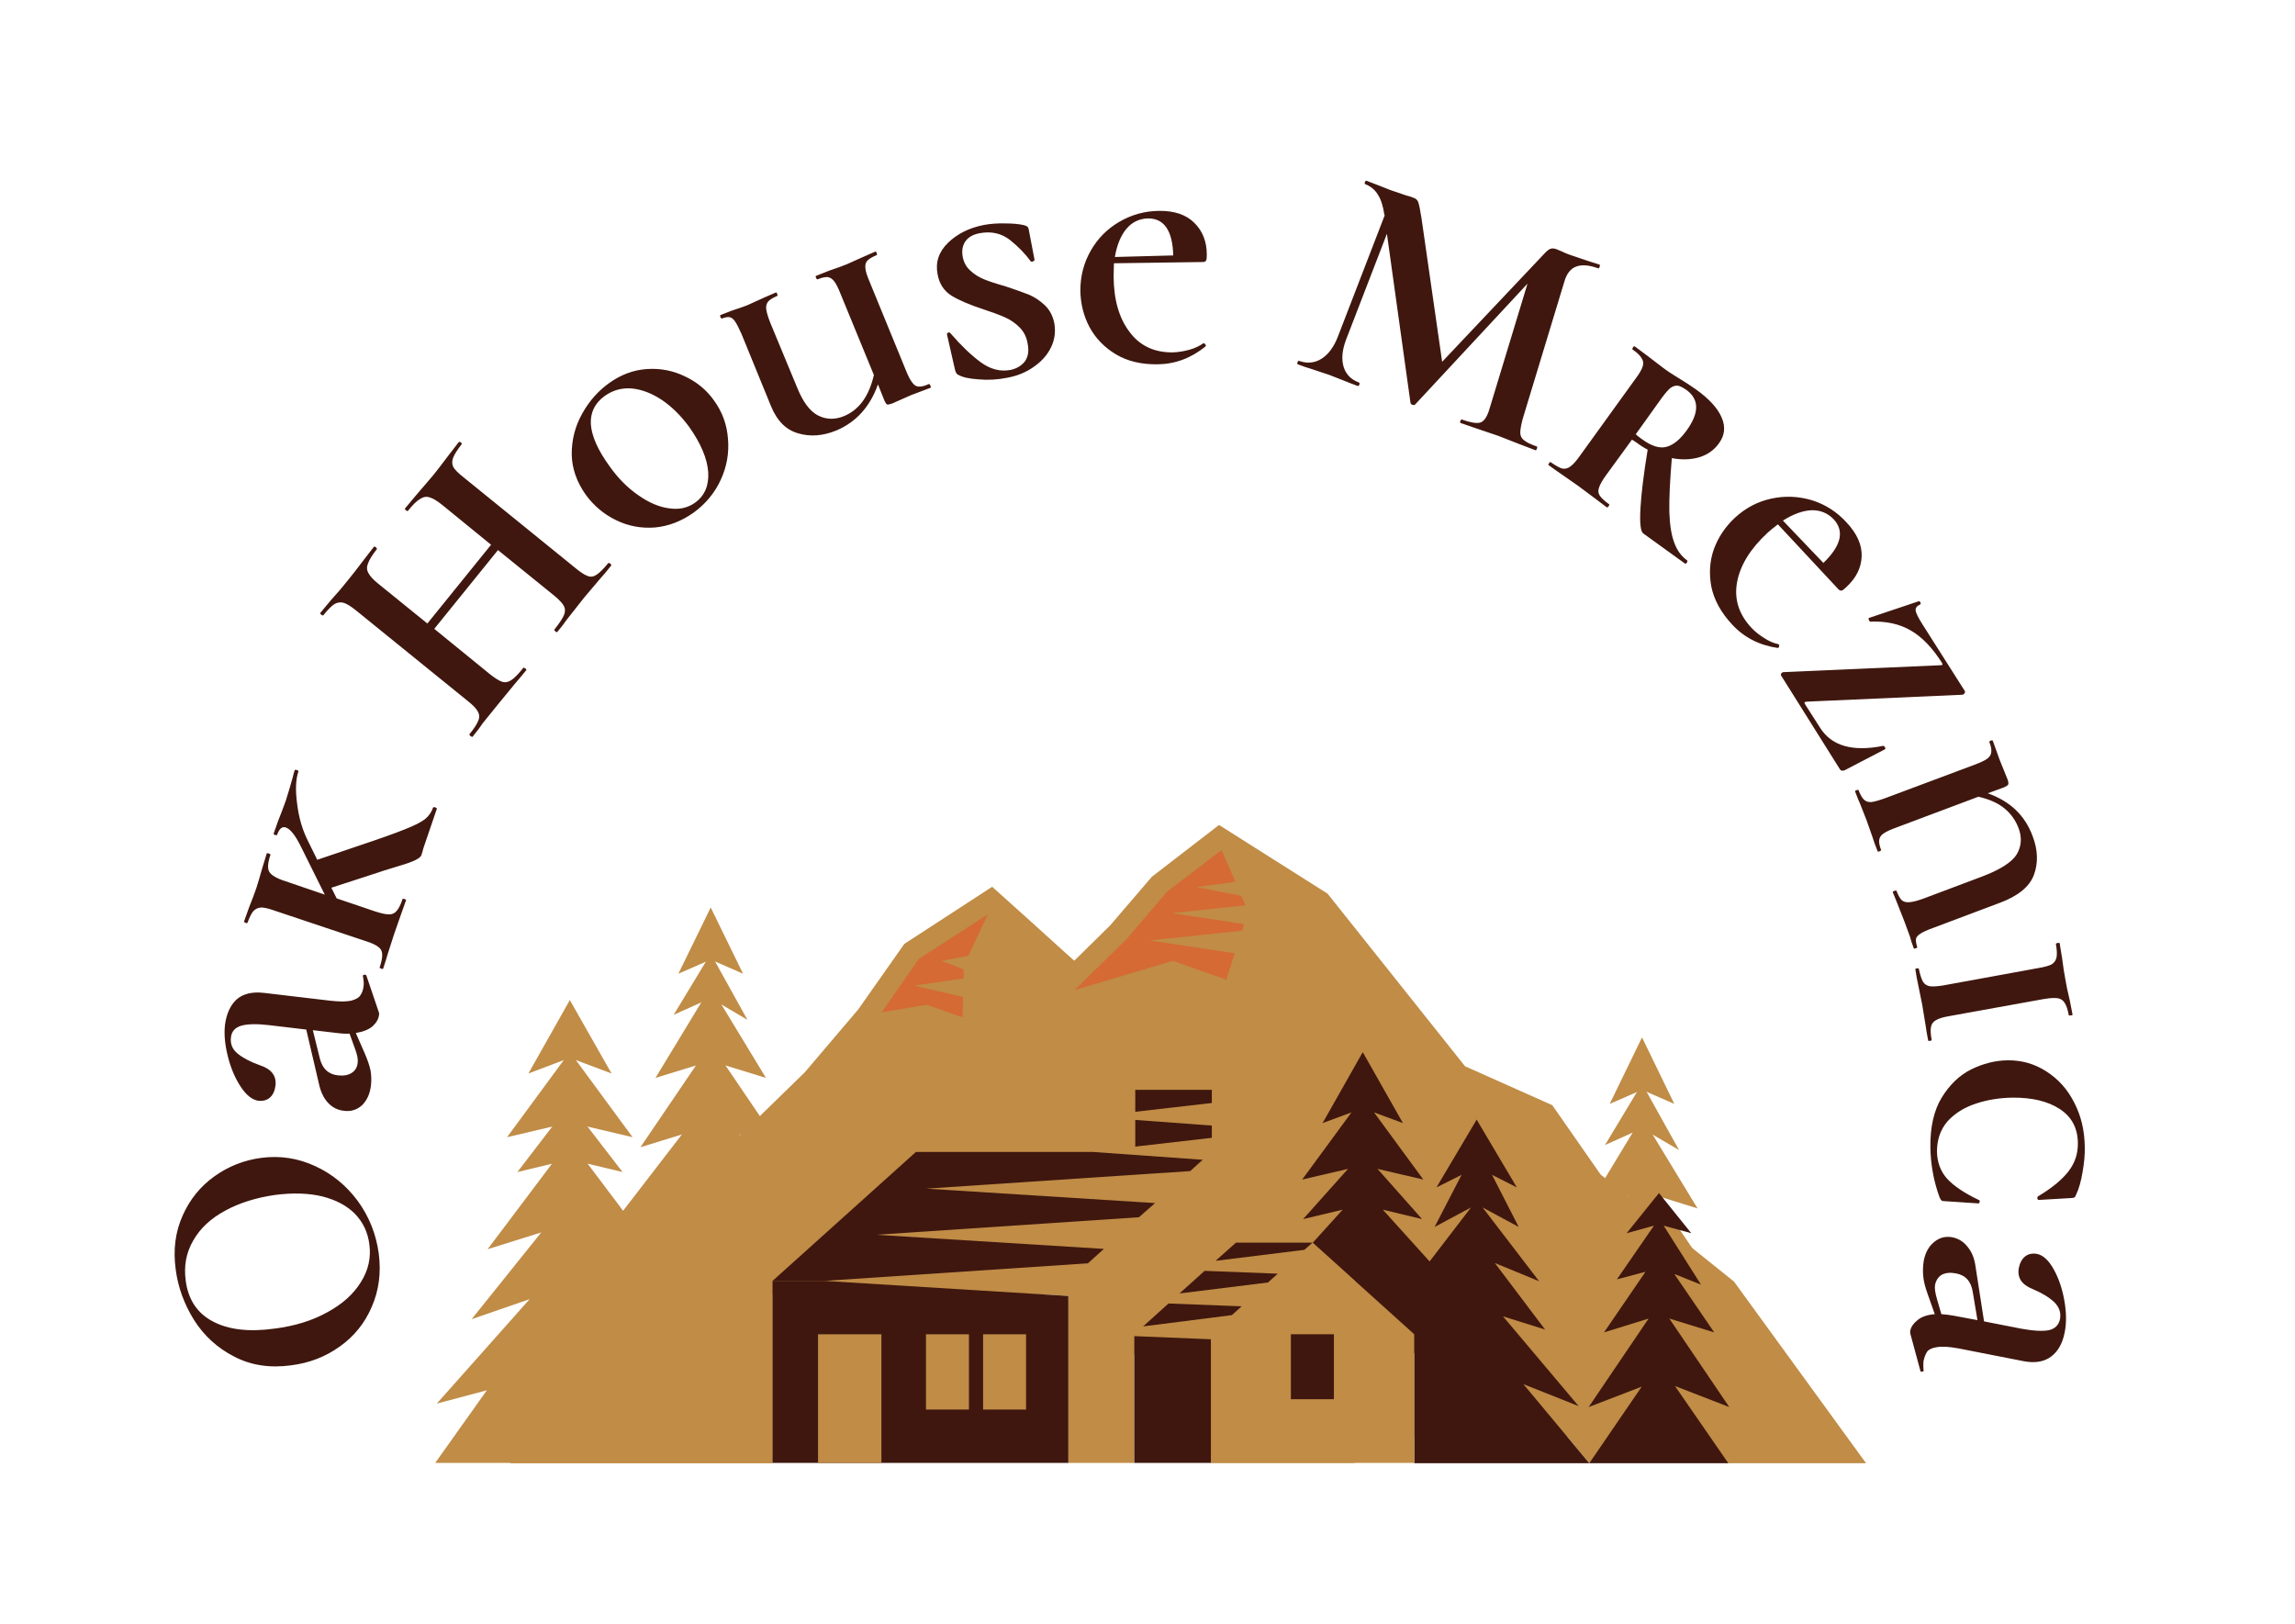<svg xmlns="http://www.w3.org/2000/svg" version="1.1" xmlns:xlink="http://www.w3.org/1999/xlink" xmlns:svgjs="http://svgjs.dev/svgjs" viewBox="0 0 7.314 5.174"><g transform="matrix(1,0,0,1,3.667,4.851)"><g transform="matrix(1,0,0,1,0,0)"><path d=" M -2.482 -0.687 Q -2.515 -0.609 -2.584 -0.56 Q -2.652 -0.511 -2.739 -0.5 Q -2.841 -0.486 -2.921 -0.528 Q -3.001 -0.569 -3.049 -0.645 Q -3.096 -0.721 -3.107 -0.805 Q -3.12 -0.899 -3.085 -0.977 Q -3.051 -1.054 -2.984 -1.102 Q -2.917 -1.15 -2.835 -1.161 Q -2.745 -1.173 -2.663 -1.135 Q -2.582 -1.098 -2.527 -1.024 Q -2.473 -0.95 -2.46 -0.857 Q -2.448 -0.765 -2.482 -0.687 M -2.535 -0.982 Q -2.573 -1.021 -2.639 -1.038 Q -2.704 -1.054 -2.79 -1.043 Q -2.881 -1.03 -2.949 -0.993 Q -3.018 -0.956 -3.051 -0.898 Q -3.085 -0.84 -3.075 -0.769 Q -3.063 -0.679 -2.989 -0.64 Q -2.914 -0.6 -2.792 -0.617 Q -2.696 -0.629 -2.624 -0.669 Q -2.552 -0.708 -2.517 -0.765 Q -2.481 -0.822 -2.49 -0.886 Q -2.497 -0.942 -2.535 -0.982 M -2.511 -1.741 Q -2.51 -1.744 -2.505 -1.745 Q -2.5 -1.745 -2.499 -1.741 L -2.46 -1.626 Q -2.458 -1.622 -2.459 -1.617 Q -2.461 -1.598 -2.479 -1.581 Q -2.497 -1.565 -2.533 -1.559 L -2.505 -1.495 Q -2.491 -1.463 -2.486 -1.439 Q -2.482 -1.415 -2.485 -1.39 Q -2.49 -1.352 -2.513 -1.329 Q -2.537 -1.307 -2.57 -1.311 Q -2.601 -1.314 -2.622 -1.337 Q -2.643 -1.36 -2.651 -1.399 L -2.691 -1.57 L -2.809 -1.584 Q -2.869 -1.591 -2.899 -1.582 Q -2.928 -1.573 -2.931 -1.545 Q -2.935 -1.513 -2.908 -1.492 Q -2.881 -1.471 -2.838 -1.456 Q -2.784 -1.438 -2.789 -1.392 Q -2.792 -1.367 -2.806 -1.354 Q -2.82 -1.341 -2.843 -1.343 Q -2.873 -1.347 -2.9 -1.388 Q -2.927 -1.429 -2.941 -1.485 Q -2.955 -1.541 -2.95 -1.585 Q -2.943 -1.638 -2.913 -1.666 Q -2.882 -1.693 -2.827 -1.687 L -2.615 -1.662 Q -2.571 -1.657 -2.548 -1.662 Q -2.525 -1.668 -2.518 -1.68 Q -2.51 -1.691 -2.508 -1.711 Q -2.507 -1.721 -2.51 -1.739 L -2.511 -1.741 M -2.553 -1.557 Q -2.571 -1.556 -2.593 -1.559 L -2.67 -1.568 L -2.648 -1.479 Q -2.636 -1.429 -2.59 -1.424 Q -2.563 -1.421 -2.546 -1.432 Q -2.529 -1.443 -2.527 -1.465 Q -2.525 -1.481 -2.536 -1.51 L -2.553 -1.557 M -2.28 -2.278 Q -2.274 -2.276 -2.275 -2.273 L -2.318 -2.147 Q -2.319 -2.141 -2.324 -2.126 Q -2.329 -2.111 -2.387 -2.094 Q -2.444 -2.077 -2.5 -2.058 L -2.611 -2.022 L -2.594 -1.988 L -2.47 -1.946 Q -2.442 -1.937 -2.427 -1.937 Q -2.412 -1.937 -2.403 -1.948 Q -2.393 -1.959 -2.384 -1.986 Q -2.384 -1.988 -2.378 -1.986 Q -2.372 -1.984 -2.373 -1.982 Q -2.383 -1.953 -2.389 -1.937 L -2.411 -1.874 L -2.431 -1.812 Q -2.436 -1.794 -2.446 -1.764 Q -2.447 -1.762 -2.452 -1.764 Q -2.458 -1.766 -2.457 -1.768 Q -2.448 -1.795 -2.449 -1.81 Q -2.449 -1.824 -2.461 -1.833 Q -2.473 -1.843 -2.502 -1.852 L -2.792 -1.949 Q -2.82 -1.959 -2.835 -1.959 Q -2.85 -1.958 -2.86 -1.947 Q -2.869 -1.936 -2.878 -1.911 Q -2.879 -1.908 -2.884 -1.91 Q -2.89 -1.912 -2.889 -1.915 L -2.873 -1.96 Q -2.858 -1.997 -2.85 -2.021 Q -2.842 -2.046 -2.831 -2.085 L -2.817 -2.131 Q -2.816 -2.133 -2.81 -2.131 Q -2.805 -2.129 -2.805 -2.127 Q -2.818 -2.089 -2.809 -2.073 Q -2.799 -2.056 -2.758 -2.043 L -2.632 -2 L -2.708 -2.153 Q -2.734 -2.206 -2.756 -2.214 Q -2.774 -2.22 -2.784 -2.19 Q -2.785 -2.189 -2.79 -2.19 Q -2.796 -2.192 -2.795 -2.194 L -2.781 -2.234 Q -2.767 -2.269 -2.756 -2.3 Q -2.743 -2.341 -2.734 -2.374 Q -2.732 -2.384 -2.728 -2.396 Q -2.727 -2.399 -2.721 -2.397 Q -2.715 -2.395 -2.716 -2.392 Q -2.729 -2.355 -2.72 -2.289 Q -2.712 -2.223 -2.685 -2.17 L -2.656 -2.111 L -2.523 -2.156 Q -2.424 -2.189 -2.377 -2.208 Q -2.331 -2.226 -2.312 -2.241 Q -2.294 -2.256 -2.287 -2.277 Q -2.286 -2.28 -2.28 -2.278 M -1.722 -3.055 Q -1.718 -3.051 -1.719 -3.049 Q -1.741 -3.021 -1.755 -3.006 L -1.805 -2.947 L -1.861 -2.876 Q -1.871 -2.861 -1.891 -2.837 Q -1.893 -2.835 -1.897 -2.839 Q -1.902 -2.843 -1.9 -2.845 Q -1.877 -2.874 -1.87 -2.89 Q -1.863 -2.906 -1.87 -2.92 Q -1.877 -2.933 -1.901 -2.953 L -2.08 -3.098 L -2.283 -2.847 L -2.105 -2.702 Q -2.081 -2.683 -2.066 -2.678 Q -2.051 -2.674 -2.037 -2.684 Q -2.022 -2.694 -1.999 -2.723 Q -1.998 -2.724 -1.993 -2.721 Q -1.988 -2.717 -1.99 -2.715 Q -2.012 -2.688 -2.026 -2.672 L -2.081 -2.605 L -2.128 -2.547 Q -2.139 -2.53 -2.161 -2.503 Q -2.163 -2.502 -2.167 -2.505 Q -2.172 -2.509 -2.171 -2.511 Q -2.149 -2.538 -2.143 -2.554 Q -2.136 -2.569 -2.144 -2.583 Q -2.151 -2.597 -2.175 -2.616 L -2.534 -2.907 Q -2.558 -2.926 -2.572 -2.93 Q -2.587 -2.934 -2.601 -2.926 Q -2.615 -2.917 -2.636 -2.891 Q -2.638 -2.888 -2.643 -2.892 Q -2.648 -2.896 -2.646 -2.898 L -2.611 -2.94 Q -2.58 -2.974 -2.563 -2.996 Q -2.539 -3.025 -2.509 -3.065 L -2.475 -3.109 Q -2.474 -3.11 -2.469 -3.107 Q -2.465 -3.103 -2.466 -3.101 Q -2.488 -3.073 -2.494 -3.056 Q -2.501 -3.039 -2.493 -3.025 Q -2.486 -3.011 -2.463 -2.992 L -2.305 -2.864 L -2.102 -3.115 L -2.259 -3.243 Q -2.283 -3.262 -2.298 -3.266 Q -2.313 -3.271 -2.328 -3.261 Q -2.344 -3.252 -2.367 -3.223 Q -2.369 -3.221 -2.373 -3.225 Q -2.378 -3.228 -2.376 -3.231 L -2.345 -3.268 Q -2.312 -3.306 -2.286 -3.337 Q -2.269 -3.358 -2.239 -3.398 L -2.205 -3.442 Q -2.203 -3.444 -2.198 -3.441 Q -2.194 -3.437 -2.196 -3.435 Q -2.217 -3.408 -2.223 -3.392 Q -2.229 -3.376 -2.222 -3.362 Q -2.214 -3.349 -2.191 -3.331 L -1.831 -3.039 Q -1.808 -3.02 -1.793 -3.015 Q -1.779 -3.01 -1.765 -3.02 Q -1.751 -3.029 -1.729 -3.056 Q -1.727 -3.058 -1.722 -3.055 M -1.58 -3.17 Q -1.645 -3.165 -1.703 -3.193 Q -1.761 -3.221 -1.8 -3.274 Q -1.844 -3.336 -1.845 -3.404 Q -1.845 -3.473 -1.812 -3.532 Q -1.779 -3.592 -1.726 -3.63 Q -1.669 -3.671 -1.604 -3.675 Q -1.54 -3.679 -1.483 -3.651 Q -1.426 -3.624 -1.391 -3.574 Q -1.352 -3.52 -1.347 -3.453 Q -1.341 -3.385 -1.37 -3.322 Q -1.399 -3.259 -1.457 -3.217 Q -1.515 -3.176 -1.58 -3.17 M -1.41 -3.347 Q -1.415 -3.412 -1.471 -3.491 Q -1.51 -3.544 -1.557 -3.576 Q -1.605 -3.608 -1.653 -3.613 Q -1.701 -3.617 -1.74 -3.589 Q -1.787 -3.555 -1.784 -3.499 Q -1.78 -3.442 -1.725 -3.366 Q -1.684 -3.308 -1.633 -3.273 Q -1.582 -3.237 -1.534 -3.231 Q -1.487 -3.224 -1.452 -3.249 Q -1.406 -3.282 -1.41 -3.347 M -0.903 -4.02 Q -0.911 -4.011 -0.909 -3.996 Q -0.908 -3.982 -0.896 -3.954 L -0.78 -3.671 Q -0.769 -3.643 -0.759 -3.631 Q -0.75 -3.619 -0.739 -3.619 Q -0.727 -3.618 -0.707 -3.627 Q -0.704 -3.628 -0.702 -3.622 Q -0.699 -3.617 -0.702 -3.615 L -0.763 -3.592 L -0.824 -3.565 Q -0.835 -3.561 -0.84 -3.562 Q -0.844 -3.564 -0.849 -3.576 L -0.869 -3.626 Q -0.907 -3.519 -1.002 -3.479 Q -1.066 -3.453 -1.123 -3.47 Q -1.181 -3.486 -1.21 -3.557 L -1.304 -3.787 Q -1.316 -3.814 -1.324 -3.826 Q -1.332 -3.838 -1.341 -3.84 Q -1.351 -3.842 -1.366 -3.836 Q -1.368 -3.835 -1.371 -3.84 Q -1.373 -3.846 -1.371 -3.847 L -1.335 -3.861 Q -1.304 -3.871 -1.286 -3.878 Q -1.263 -3.888 -1.231 -3.903 L -1.194 -3.919 Q -1.192 -3.92 -1.19 -3.914 Q -1.188 -3.909 -1.19 -3.908 Q -1.211 -3.899 -1.219 -3.89 Q -1.227 -3.88 -1.225 -3.865 Q -1.223 -3.85 -1.212 -3.822 L -1.127 -3.617 Q -1.099 -3.547 -1.06 -3.527 Q -1.021 -3.507 -0.977 -3.525 Q -0.905 -3.555 -0.882 -3.656 L -0.988 -3.914 Q -0.999 -3.942 -1.008 -3.954 Q -1.017 -3.966 -1.029 -3.968 Q -1.041 -3.969 -1.061 -3.961 Q -1.064 -3.96 -1.066 -3.965 Q -1.069 -3.971 -1.066 -3.972 L -1.023 -3.989 Q -0.987 -4.001 -0.968 -4.009 Q -0.952 -4.016 -0.919 -4.031 L -0.878 -4.049 Q -0.875 -4.05 -0.873 -4.045 Q -0.871 -4.039 -0.873 -4.038 Q -0.895 -4.029 -0.903 -4.02 M -0.575 -3.989 Q -0.556 -3.971 -0.531 -3.961 Q -0.507 -3.951 -0.464 -3.939 Q -0.416 -3.923 -0.388 -3.912 Q -0.36 -3.9 -0.337 -3.878 Q -0.314 -3.856 -0.307 -3.821 Q -0.3 -3.781 -0.317 -3.745 Q -0.334 -3.709 -0.371 -3.683 Q -0.408 -3.656 -0.458 -3.647 Q -0.503 -3.638 -0.548 -3.642 Q -0.593 -3.645 -0.612 -3.656 Q -0.621 -3.659 -0.624 -3.675 L -0.649 -3.785 Q -0.65 -3.789 -0.645 -3.791 Q -0.641 -3.793 -0.638 -3.789 Q -0.588 -3.731 -0.542 -3.697 Q -0.496 -3.663 -0.447 -3.672 Q -0.418 -3.678 -0.401 -3.699 Q -0.385 -3.721 -0.392 -3.756 Q -0.397 -3.787 -0.418 -3.808 Q -0.439 -3.829 -0.465 -3.84 Q -0.492 -3.852 -0.535 -3.866 Q -0.599 -3.887 -0.635 -3.909 Q -0.671 -3.932 -0.679 -3.977 Q -0.69 -4.034 -0.646 -4.077 Q -0.602 -4.12 -0.532 -4.134 Q -0.5 -4.14 -0.464 -4.139 Q -0.429 -4.139 -0.406 -4.134 Q -0.397 -4.132 -0.393 -4.129 Q -0.389 -4.125 -0.388 -4.117 L -0.37 -4.023 Q -0.37 -4.02 -0.375 -4.018 Q -0.379 -4.016 -0.382 -4.018 Q -0.408 -4.054 -0.448 -4.086 Q -0.489 -4.118 -0.544 -4.108 Q -0.577 -4.102 -0.591 -4.081 Q -0.604 -4.061 -0.599 -4.033 Q -0.594 -4.006 -0.575 -3.989 M -0.118 -3.969 Q -0.117 -3.858 -0.067 -3.793 Q -0.018 -3.727 0.071 -3.728 Q 0.096 -3.729 0.122 -3.736 Q 0.148 -3.743 0.168 -3.757 L 0.169 -3.757 Q 0.172 -3.757 0.174 -3.754 Q 0.177 -3.75 0.175 -3.747 Q 0.106 -3.691 0.022 -3.69 Q -0.056 -3.689 -0.111 -3.722 Q -0.166 -3.755 -0.195 -3.809 Q -0.223 -3.862 -0.224 -3.925 Q -0.224 -3.994 -0.191 -4.052 Q -0.158 -4.11 -0.1 -4.144 Q -0.042 -4.178 0.026 -4.179 Q 0.1 -4.18 0.139 -4.141 Q 0.179 -4.102 0.179 -4.039 Q 0.179 -4.026 0.177 -4.021 Q 0.174 -4.016 0.167 -4.016 L -0.117 -4.012 Q -0.118 -3.986 -0.118 -3.969 M -0.077 -4.122 Q -0.104 -4.09 -0.114 -4.032 L 0.072 -4.037 Q 0.069 -4.155 -0.008 -4.155 Q -0.05 -4.154 -0.077 -4.122 M 1.231 -3.421 Q 1.229 -3.416 1.227 -3.416 Q 1.195 -3.428 1.177 -3.435 L 1.108 -3.462 L 1.037 -3.486 Q 1.019 -3.492 0.988 -3.503 Q 0.985 -3.504 0.987 -3.509 Q 0.989 -3.515 0.992 -3.514 Q 1.031 -3.5 1.049 -3.504 Q 1.066 -3.508 1.077 -3.539 L 1.082 -3.555 L 1.201 -3.947 L 0.843 -3.562 Q 0.84 -3.559 0.834 -3.561 Q 0.829 -3.563 0.828 -3.568 L 0.753 -4.106 L 0.623 -3.769 Q 0.604 -3.719 0.615 -3.682 Q 0.626 -3.646 0.664 -3.632 Q 0.667 -3.631 0.665 -3.625 Q 0.663 -3.62 0.66 -3.621 Q 0.635 -3.63 0.621 -3.636 L 0.57 -3.656 L 0.51 -3.676 Q 0.495 -3.68 0.469 -3.69 Q 0.466 -3.691 0.468 -3.696 Q 0.47 -3.702 0.473 -3.701 Q 0.512 -3.687 0.545 -3.708 Q 0.578 -3.729 0.597 -3.779 L 0.746 -4.165 L 0.745 -4.166 Q 0.739 -4.208 0.724 -4.231 Q 0.71 -4.254 0.684 -4.264 Q 0.681 -4.265 0.683 -4.271 Q 0.685 -4.276 0.688 -4.275 L 0.732 -4.258 Q 0.744 -4.253 0.765 -4.245 L 0.815 -4.228 Q 0.824 -4.226 0.837 -4.221 Q 0.85 -4.217 0.853 -4.206 Q 0.857 -4.195 0.863 -4.157 L 0.929 -3.698 L 1.256 -4.044 Q 1.266 -4.055 1.274 -4.058 Q 1.282 -4.061 1.293 -4.057 Q 1.301 -4.054 1.312 -4.049 Q 1.322 -4.044 1.336 -4.039 L 1.392 -4.02 Q 1.406 -4.016 1.43 -4.008 Q 1.433 -4.007 1.431 -4.001 Q 1.429 -3.995 1.426 -3.996 Q 1.382 -4.012 1.355 -4.001 Q 1.329 -3.991 1.318 -3.952 L 1.186 -3.517 Q 1.178 -3.487 1.178 -3.472 Q 1.178 -3.457 1.19 -3.448 Q 1.202 -3.438 1.231 -3.428 Q 1.233 -3.427 1.231 -3.421 M 1.709 -3.058 Q 1.705 -3.053 1.703 -3.055 L 1.57 -3.151 Q 1.557 -3.16 1.561 -3.231 Q 1.565 -3.302 1.584 -3.418 Q 1.565 -3.428 1.548 -3.441 L 1.534 -3.45 L 1.451 -3.336 Q 1.433 -3.311 1.429 -3.297 Q 1.424 -3.283 1.431 -3.272 Q 1.439 -3.26 1.461 -3.244 Q 1.463 -3.243 1.46 -3.238 Q 1.456 -3.233 1.454 -3.234 Q 1.43 -3.252 1.417 -3.262 L 1.362 -3.303 L 1.309 -3.34 Q 1.294 -3.35 1.268 -3.369 Q 1.266 -3.37 1.27 -3.375 Q 1.273 -3.38 1.275 -3.378 Q 1.298 -3.362 1.311 -3.358 Q 1.325 -3.355 1.337 -3.364 Q 1.35 -3.373 1.367 -3.397 L 1.546 -3.645 Q 1.564 -3.669 1.568 -3.683 Q 1.573 -3.697 1.565 -3.709 Q 1.558 -3.722 1.536 -3.737 Q 1.534 -3.739 1.537 -3.744 Q 1.541 -3.749 1.543 -3.747 L 1.582 -3.718 Q 1.614 -3.693 1.633 -3.679 Q 1.649 -3.667 1.662 -3.659 Q 1.676 -3.65 1.686 -3.644 Q 1.714 -3.627 1.738 -3.61 Q 1.801 -3.565 1.82 -3.52 Q 1.839 -3.476 1.811 -3.438 Q 1.788 -3.406 1.749 -3.394 Q 1.709 -3.382 1.661 -3.391 Q 1.652 -3.285 1.653 -3.221 Q 1.655 -3.157 1.669 -3.121 Q 1.682 -3.085 1.71 -3.065 Q 1.712 -3.063 1.709 -3.058 M 1.565 -3.452 Q 1.611 -3.418 1.644 -3.427 Q 1.677 -3.436 1.708 -3.479 Q 1.769 -3.563 1.708 -3.608 Q 1.691 -3.62 1.68 -3.622 Q 1.669 -3.623 1.657 -3.615 Q 1.646 -3.606 1.629 -3.583 L 1.546 -3.467 Q 1.551 -3.462 1.565 -3.452 M 1.966 -3.153 Q 1.884 -3.077 1.869 -2.996 Q 1.854 -2.915 1.915 -2.85 Q 1.932 -2.832 1.955 -2.818 Q 1.977 -2.803 2.001 -2.798 L 2.002 -2.797 Q 2.004 -2.795 2.003 -2.791 Q 2.002 -2.787 1.999 -2.786 Q 1.91 -2.799 1.853 -2.861 Q 1.8 -2.918 1.787 -2.981 Q 1.775 -3.044 1.795 -3.101 Q 1.816 -3.158 1.862 -3.201 Q 1.913 -3.248 1.978 -3.262 Q 2.043 -3.276 2.107 -3.257 Q 2.171 -3.237 2.217 -3.187 Q 2.268 -3.133 2.266 -3.078 Q 2.264 -3.023 2.217 -2.98 Q 2.208 -2.971 2.203 -2.969 Q 2.197 -2.968 2.192 -2.973 L 1.999 -3.18 Q 1.978 -3.164 1.966 -3.153 M 2.106 -3.225 Q 2.064 -3.223 2.015 -3.192 L 2.144 -3.057 Q 2.229 -3.139 2.177 -3.196 Q 2.148 -3.226 2.106 -3.225 M 2.517 -2.731 L 2.523 -2.732 Q 2.525 -2.733 2.521 -2.74 Q 2.475 -2.812 2.422 -2.842 Q 2.369 -2.873 2.293 -2.87 Q 2.292 -2.87 2.29 -2.873 Q 2.289 -2.875 2.288 -2.878 Q 2.288 -2.882 2.29 -2.882 L 2.448 -2.935 Q 2.45 -2.936 2.452 -2.933 Q 2.454 -2.931 2.454 -2.928 Q 2.454 -2.925 2.453 -2.925 Q 2.437 -2.918 2.438 -2.906 Q 2.439 -2.894 2.46 -2.861 L 2.594 -2.65 Q 2.597 -2.647 2.594 -2.642 Q 2.592 -2.638 2.587 -2.637 L 2.091 -2.615 Q 2.085 -2.614 2.084 -2.613 Q 2.083 -2.611 2.086 -2.606 L 2.134 -2.531 Q 2.189 -2.445 2.334 -2.474 Q 2.337 -2.475 2.34 -2.47 Q 2.343 -2.465 2.34 -2.463 L 2.211 -2.396 Q 2.208 -2.395 2.204 -2.395 Q 2.2 -2.395 2.197 -2.399 L 2.01 -2.697 Q 2.007 -2.701 2.01 -2.705 Q 2.013 -2.709 2.017 -2.709 L 2.517 -2.731 M 2.439 -1.829 Q 2.433 -1.827 2.432 -1.829 Q 2.423 -1.853 2.42 -1.866 L 2.402 -1.915 L 2.38 -1.971 Q 2.374 -1.985 2.365 -2.008 Q 2.365 -2.01 2.37 -2.012 Q 2.376 -2.014 2.377 -2.012 Q 2.385 -1.991 2.394 -1.982 Q 2.404 -1.974 2.419 -1.976 Q 2.434 -1.977 2.462 -1.987 L 2.648 -2.057 Q 2.736 -2.09 2.76 -2.128 Q 2.783 -2.167 2.766 -2.212 Q 2.752 -2.249 2.722 -2.274 Q 2.691 -2.3 2.638 -2.312 L 2.377 -2.214 Q 2.349 -2.204 2.336 -2.195 Q 2.324 -2.187 2.322 -2.175 Q 2.32 -2.163 2.328 -2.142 Q 2.329 -2.141 2.323 -2.138 Q 2.317 -2.136 2.317 -2.138 Q 2.306 -2.165 2.301 -2.182 L 2.282 -2.236 L 2.262 -2.287 Q 2.255 -2.302 2.245 -2.329 Q 2.244 -2.331 2.25 -2.333 Q 2.256 -2.335 2.256 -2.333 Q 2.264 -2.312 2.273 -2.303 Q 2.282 -2.294 2.297 -2.295 Q 2.312 -2.297 2.34 -2.307 L 2.626 -2.414 Q 2.655 -2.425 2.666 -2.433 Q 2.678 -2.442 2.679 -2.454 Q 2.681 -2.466 2.673 -2.486 Q 2.672 -2.489 2.678 -2.491 Q 2.683 -2.493 2.684 -2.49 L 2.706 -2.429 L 2.731 -2.367 Q 2.735 -2.356 2.733 -2.351 Q 2.731 -2.347 2.72 -2.342 L 2.668 -2.323 Q 2.723 -2.303 2.758 -2.269 Q 2.793 -2.235 2.811 -2.186 Q 2.836 -2.12 2.815 -2.063 Q 2.794 -2.006 2.704 -1.973 L 2.494 -1.894 Q 2.466 -1.884 2.454 -1.876 Q 2.441 -1.868 2.439 -1.859 Q 2.438 -1.849 2.443 -1.833 Q 2.444 -1.831 2.439 -1.829 M 2.503 -1.6 Q 2.49 -1.593 2.487 -1.579 Q 2.484 -1.565 2.489 -1.537 Q 2.49 -1.535 2.484 -1.534 Q 2.478 -1.533 2.478 -1.535 Q 2.472 -1.565 2.47 -1.582 L 2.459 -1.649 L 2.446 -1.713 Q 2.442 -1.73 2.437 -1.762 Q 2.436 -1.764 2.442 -1.765 Q 2.448 -1.766 2.448 -1.764 Q 2.454 -1.736 2.461 -1.723 Q 2.468 -1.711 2.483 -1.708 Q 2.499 -1.706 2.528 -1.711 L 2.829 -1.766 Q 2.859 -1.771 2.872 -1.778 Q 2.884 -1.786 2.887 -1.8 Q 2.89 -1.814 2.885 -1.843 Q 2.885 -1.845 2.891 -1.846 Q 2.897 -1.847 2.897 -1.845 L 2.905 -1.796 Q 2.91 -1.756 2.915 -1.731 Q 2.919 -1.705 2.929 -1.664 L 2.938 -1.618 Q 2.939 -1.616 2.933 -1.615 Q 2.927 -1.614 2.926 -1.616 Q 2.921 -1.643 2.913 -1.655 Q 2.905 -1.668 2.89 -1.67 Q 2.874 -1.672 2.845 -1.667 L 2.546 -1.613 Q 2.516 -1.608 2.503 -1.6 M 2.97 -1.116 Q 2.963 -1.073 2.95 -1.045 Q 2.947 -1.037 2.944 -1.035 Q 2.94 -1.033 2.933 -1.033 L 2.83 -1.027 Q 2.827 -1.027 2.826 -1.032 Q 2.825 -1.037 2.829 -1.039 Q 2.894 -1.078 2.925 -1.118 Q 2.956 -1.158 2.955 -1.209 Q 2.954 -1.28 2.897 -1.317 Q 2.84 -1.354 2.746 -1.353 Q 2.684 -1.352 2.63 -1.334 Q 2.575 -1.316 2.54 -1.278 Q 2.506 -1.239 2.506 -1.181 Q 2.507 -1.13 2.538 -1.095 Q 2.57 -1.06 2.639 -1.027 Q 2.643 -1.026 2.642 -1.021 Q 2.641 -1.016 2.638 -1.016 L 2.532 -1.023 Q 2.524 -1.023 2.521 -1.025 Q 2.518 -1.027 2.514 -1.036 Q 2.486 -1.113 2.485 -1.196 Q 2.484 -1.292 2.521 -1.353 Q 2.559 -1.415 2.615 -1.443 Q 2.672 -1.471 2.73 -1.472 Q 2.798 -1.473 2.854 -1.437 Q 2.911 -1.401 2.943 -1.338 Q 2.976 -1.275 2.977 -1.197 Q 2.978 -1.16 2.97 -1.116 M 2.464 -0.483 Q 2.463 -0.48 2.458 -0.48 Q 2.453 -0.479 2.453 -0.483 L 2.421 -0.601 Q 2.42 -0.606 2.421 -0.611 Q 2.425 -0.629 2.444 -0.644 Q 2.463 -0.66 2.499 -0.663 L 2.476 -0.728 Q 2.464 -0.761 2.462 -0.786 Q 2.46 -0.81 2.464 -0.834 Q 2.472 -0.873 2.497 -0.893 Q 2.522 -0.914 2.555 -0.908 Q 2.585 -0.902 2.604 -0.877 Q 2.624 -0.853 2.629 -0.814 L 2.656 -0.64 L 2.773 -0.617 Q 2.833 -0.606 2.863 -0.612 Q 2.892 -0.619 2.898 -0.647 Q 2.904 -0.678 2.879 -0.702 Q 2.854 -0.725 2.811 -0.743 Q 2.758 -0.764 2.767 -0.811 Q 2.772 -0.835 2.787 -0.847 Q 2.802 -0.859 2.825 -0.855 Q 2.854 -0.849 2.878 -0.806 Q 2.902 -0.763 2.912 -0.706 Q 2.922 -0.649 2.913 -0.605 Q 2.903 -0.553 2.87 -0.528 Q 2.837 -0.503 2.783 -0.513 L 2.574 -0.554 Q 2.53 -0.562 2.507 -0.558 Q 2.484 -0.555 2.475 -0.544 Q 2.467 -0.532 2.463 -0.513 Q 2.462 -0.503 2.463 -0.485 L 2.464 -0.483 M 2.52 -0.663 Q 2.538 -0.662 2.56 -0.658 L 2.635 -0.644 L 2.62 -0.734 Q 2.612 -0.785 2.566 -0.793 Q 2.54 -0.798 2.522 -0.789 Q 2.505 -0.779 2.5 -0.757 Q 2.497 -0.742 2.506 -0.711 L 2.52 -0.663" fill="#3f170e" fill-rule="nonzero"></path></g><g transform="matrix(1,0,0,1,0,0)"><g clip-path="url(#SvgjsClipPath1001)"><g clip-path="url(#SvgjsClipPath100088fa5f52-1219-46d6-aef9-4bdaf03930d1)"><path d=" M -0.785 -1.843 L -0.932 -1.634 L -1.102 -1.434 L -1.34 -1.202 L -1.751 -0.868 L -2.051 -0.511 L -2.28 -0.189 L -1.205 -0.189 L -1.205 -0.727 L 0.84 -0.727 L -0.109 -1.669 L -0.282 -1.642 L -0.225 -1.773 L -0.271 -1.814 L -0.377 -1.91 L -0.505 -2.025 Z" fill="#c08c46" transform="matrix(1,0,0,1,0,0)" fill-rule="nonzero"></path></g><g clip-path="url(#SvgjsClipPath100088fa5f52-1219-46d6-aef9-4bdaf03930d1)"><path d=" M -0.581 -1.805 L -0.519 -1.937 L -0.739 -1.795 L -0.857 -1.625 L -0.714 -1.649 L -0.599 -1.609 L -0.598 -1.674 L -0.754 -1.71 L -0.596 -1.733 L -0.596 -1.762 L -0.666 -1.789 Z" fill="#d56a34" transform="matrix(1,0,0,1,0,0)" fill-rule="nonzero"></path></g><g clip-path="url(#SvgjsClipPath100088fa5f52-1219-46d6-aef9-4bdaf03930d1)"><path d=" M -1.718 -1.43 L -1.851 -1.664 L -1.983 -1.43 L -1.851 -1.48 Z" fill="#c08c46" transform="matrix(1,0,0,1,0,0)" fill-rule="nonzero"></path></g><g clip-path="url(#SvgjsClipPath100088fa5f52-1219-46d6-aef9-4bdaf03930d1)"><path d=" M -1.651 -1.227 L -1.851 -1.499 L -2.051 -1.227 L -1.851 -1.274 Z" fill="#c08c46" transform="matrix(1,0,0,1,0,0)" fill-rule="nonzero"></path></g><g clip-path="url(#SvgjsClipPath100088fa5f52-1219-46d6-aef9-4bdaf03930d1)"><path d=" M -1.683 -1.116 L -1.851 -1.334 L -2.018 -1.116 L -1.851 -1.156 Z" fill="#c08c46" transform="matrix(1,0,0,1,0,0)" fill-rule="nonzero"></path></g><g clip-path="url(#SvgjsClipPath100088fa5f52-1219-46d6-aef9-4bdaf03930d1)"><path d=" M -1.538 -0.647 L -1.851 -1.037 L -2.164 -0.647 L -1.851 -0.755 Z" fill="#c08c46" transform="matrix(1,0,0,1,0,0)" fill-rule="nonzero"></path></g><g clip-path="url(#SvgjsClipPath100088fa5f52-1219-46d6-aef9-4bdaf03930d1)"><path d=" M -2.275 -0.378 L -1.851 -0.491 L -1.427 -0.378 L -1.851 -0.855 Z" fill="#c08c46" transform="matrix(1,0,0,1,0,0)" fill-rule="nonzero"></path></g><g clip-path="url(#SvgjsClipPath100088fa5f52-1219-46d6-aef9-4bdaf03930d1)"><path d=" M -1.589 -0.87 L -1.851 -1.218 L -2.113 -0.87 L -1.851 -0.952 Z" fill="#c08c46" transform="matrix(1,0,0,1,0,0)" fill-rule="nonzero"></path></g><g clip-path="url(#SvgjsClipPath100088fa5f52-1219-46d6-aef9-4bdaf03930d1)"><path d=" M -1.299 -1.748 L -1.402 -1.959 L -1.505 -1.748 L -1.402 -1.793 Z" fill="#c08c46" transform="matrix(1,0,0,1,0,0)" fill-rule="nonzero"></path></g><g clip-path="url(#SvgjsClipPath100088fa5f52-1219-46d6-aef9-4bdaf03930d1)"><path d=" M -1.285 -1.601 L -1.402 -1.812 L -1.52 -1.617 L -1.402 -1.67 Z" fill="#c08c46" transform="matrix(1,0,0,1,0,0)" fill-rule="nonzero"></path></g><g clip-path="url(#SvgjsClipPath100088fa5f52-1219-46d6-aef9-4bdaf03930d1)"><path d=" M -1.226 -1.416 L -1.402 -1.706 L -1.578 -1.416 L -1.402 -1.47 Z" fill="#c08c46" transform="matrix(1,0,0,1,0,0)" fill-rule="nonzero"></path></g><g clip-path="url(#SvgjsClipPath100088fa5f52-1219-46d6-aef9-4bdaf03930d1)"><path d=" M -1.117 -0.985 L -1.402 -1.355 L -1.687 -0.985 L -1.402 -1.098 Z" fill="#c08c46" transform="matrix(1,0,0,1,0,0)" fill-rule="nonzero"></path></g><g clip-path="url(#SvgjsClipPath100088fa5f52-1219-46d6-aef9-4bdaf03930d1)"><path d=" M -1.178 -1.195 L -1.402 -1.525 L -1.626 -1.195 L -1.402 -1.264 Z" fill="#c08c46" transform="matrix(1,0,0,1,0,0)" fill-rule="nonzero"></path></g><g clip-path="url(#ae9b209e5-10a2-4074-8262-99bbed951b0f88fa5f52-1219-46d6-aef9-4bdaf03930d1)"><path d=" M -1.437 -1.206 L -1.687 -0.985 L -1.851 -1.1 C -1.851 -1.1 -1.824 -0.737 -1.801 -0.737 C -1.779 -0.737 -1.362 -0.939 -1.362 -0.939 Z" fill="#c08c46" transform="matrix(1,0,0,1,0,0)" fill-rule="nonzero"></path></g><g clip-path="url(#SvgjsClipPath100088fa5f52-1219-46d6-aef9-4bdaf03930d1)"><path d=" M 1.669 -1.333 L 1.566 -1.545 L 1.463 -1.333 L 1.566 -1.378 Z" fill="#c08c46" transform="matrix(1,0,0,1,0,0)" fill-rule="nonzero"></path></g><g clip-path="url(#SvgjsClipPath100088fa5f52-1219-46d6-aef9-4bdaf03930d1)"><path d=" M 1.684 -1.186 L 1.566 -1.398 L 1.448 -1.202 L 1.566 -1.255 Z" fill="#c08c46" transform="matrix(1,0,0,1,0,0)" fill-rule="nonzero"></path></g><g clip-path="url(#SvgjsClipPath100088fa5f52-1219-46d6-aef9-4bdaf03930d1)"><path d=" M 1.743 -1 L 1.566 -1.291 L 1.39 -1 L 1.566 -1.055 Z" fill="#c08c46" transform="matrix(1,0,0,1,0,0)" fill-rule="nonzero"></path></g><g clip-path="url(#SvgjsClipPath100088fa5f52-1219-46d6-aef9-4bdaf03930d1)"><path d=" M 1.852 -0.568 L 1.566 -0.939 L 1.281 -0.568 L 1.566 -0.681 Z" fill="#c08c46" transform="matrix(1,0,0,1,0,0)" fill-rule="nonzero"></path></g><g clip-path="url(#SvgjsClipPath100088fa5f52-1219-46d6-aef9-4bdaf03930d1)"><path d=" M 1.791 -0.778 L 1.566 -1.109 L 1.341 -0.778 L 1.566 -0.848 Z" fill="#c08c46" transform="matrix(1,0,0,1,0,0)" fill-rule="nonzero"></path></g><g clip-path="url(#SvgjsClipPath100088fa5f52-1219-46d6-aef9-4bdaf03930d1)"><path d=" M 0.218 -2.222 L 0.004 -2.057 L -0.129 -1.902 L -0.393 -1.642 L -2.042 -0.188 L -1.205 -0.188 L -1.205 -0.727 L 0.84 -0.727 L 0.84 -0.271 L 1.329 -0.271 L 1.398 -0.188 L 1.565 -0.253 L 1.672 -0.255 L 1.841 -0.188 L 2.28 -0.188 L 1.859 -0.767 L 1.434 -1.108 L 1.28 -1.329 L 1.002 -1.453 L 0.564 -2.003 Z" fill="#c08c46" transform="matrix(1,0,0,1,0,0)" fill-rule="nonzero"></path></g><g clip-path="url(#SvgjsClipPath100088fa5f52-1219-46d6-aef9-4bdaf03930d1)"><path d=" M 0.27 -2.041 L 0.226 -2.142 L 0.053 -2.01 L -0.077 -1.858 L -0.242 -1.696 L 0.071 -1.789 L 0.241 -1.729 L 0.268 -1.813 L -0.003 -1.854 L 0.291 -1.885 L 0.298 -1.906 L 0.068 -1.941 L 0.302 -1.966 L 0.289 -1.996 L 0.146 -2.024 Z" fill="#d56a34" transform="matrix(1,0,0,1,0,0)" fill-rule="nonzero"></path></g><g clip-path="url(#SvgjsClipPath100088fa5f52-1219-46d6-aef9-4bdaf03930d1)"><path d=" M 0.548 -1.272 L 0.64 -1.306 L 0.483 -1.092 L 0.629 -1.126 L 0.486 -0.966 L 0.612 -0.996 L 0.516 -0.89 L 0.84 -0.538 L 0.84 -0.188 L 1.841 -0.188 L 1.671 -0.434 L 1.844 -0.367 L 1.653 -0.649 L 1.796 -0.605 L 1.669 -0.791 L 1.754 -0.757 L 1.635 -0.945 L 1.723 -0.921 L 1.62 -1.049 L 1.517 -0.921 L 1.604 -0.945 L 1.486 -0.774 L 1.577 -0.798 L 1.445 -0.605 L 1.587 -0.649 L 1.396 -0.367 L 1.565 -0.432 L 1.398 -0.188 L 1.188 -0.44 L 1.364 -0.37 L 1.123 -0.656 L 1.257 -0.614 L 1.097 -0.826 L 1.238 -0.768 L 1.058 -1.003 L 1.173 -0.941 L 1.088 -1.107 L 1.167 -1.067 L 1.039 -1.283 L 0.911 -1.067 L 0.991 -1.107 L 0.905 -0.941 L 1.021 -1.003 L 0.889 -0.831 L 0.74 -0.996 L 0.865 -0.966 L 0.723 -1.126 L 0.869 -1.092 L 0.712 -1.306 L 0.804 -1.272 L 0.676 -1.498 Z" fill="#3f170e" transform="matrix(1,0,0,1,0,0)" fill-rule="nonzero"></path></g><g clip-path="url(#SvgjsClipPath100088fa5f52-1219-46d6-aef9-4bdaf03930d1)"><path d=" M 0.126 -1.119 L -0.715 -1.063 L 0.014 -1.017 Z M -0.037 -0.972 L -0.875 -0.916 L -0.149 -0.871 Z M -0.2 -0.825 L -1.04 -0.769 L -0.245 -0.72 L -0.184 -0.769 L -0.262 -0.769 Z" fill="#c08c46" transform="matrix(1,0,0,1,0,0)" fill-rule="nonzero"></path></g><g clip-path="url(#SvgjsClipPath100088fa5f52-1219-46d6-aef9-4bdaf03930d1)"><path d=" M -1.205 -0.769 L -1.205 -0.189 L -0.262 -0.189 L -0.262 -0.721 L -1.04 -0.769 Z" fill="#3f170e" transform="matrix(1,0,0,1,0,0)" fill-rule="nonzero"></path></g><g clip-path="url(#SvgjsClipPath100088fa5f52-1219-46d6-aef9-4bdaf03930d1)"><path d=" M -0.262 -0.769 L -0.262 -0.189 L -0.052 -0.189 L -0.052 -0.533 L 0.192 -0.523 L 0.192 -0.189 L 0.651 -0.189 L 0.651 -0.769 L 0.195 -1.18 Z" fill="#c08c46" transform="matrix(1,0,0,1,0,0)" fill-rule="nonzero"></path></g><g clip-path="url(#SvgjsClipPath100088fa5f52-1219-46d6-aef9-4bdaf03930d1)"><path d=" M -0.052 -0.599 L -0.052 -0.591 L 0.192 -0.578 L 0.192 -0.599 L 0.516 -0.891 L 0.272 -0.891 Z" fill="#c08c46" transform="matrix(1,0,0,1,0,0)" fill-rule="nonzero"></path></g><g clip-path="url(#SvgjsClipPath100088fa5f52-1219-46d6-aef9-4bdaf03930d1)"><path d=" M 0.192 -0.599 L 0.192 -0.189 L 0.84 -0.189 L 0.84 -0.599 L 0.516 -0.891 Z" fill="#c08c46" transform="matrix(1,0,0,1,0,0)" fill-rule="nonzero"></path></g><g clip-path="url(#SvgjsClipPath100088fa5f52-1219-46d6-aef9-4bdaf03930d1)"><path d=" M 0.126 -1.119 L 0.166 -1.155 L -0.185 -1.18 L -0.748 -1.18 L -1.205 -0.769 L -1.04 -0.769 L -1.04 -0.769 L -0.2 -0.825 L -0.149 -0.871 L -0.875 -0.916 L -0.037 -0.972 L 0.014 -1.017 L -0.715 -1.063 Z" fill="#3f170e" transform="matrix(1,0,0,1,0,0)" fill-rule="nonzero"></path></g><g clip-path="url(#SvgjsClipPath100088fa5f52-1219-46d6-aef9-4bdaf03930d1)"><path d=" M 0.516 -0.891 L 0.272 -0.891 L 0.207 -0.833 L 0.49 -0.868 Z M 0.405 -0.792 L 0.172 -0.801 L 0.092 -0.729 L 0.374 -0.764 Z M 0.29 -0.688 L 0.057 -0.697 L -0.024 -0.624 L 0.259 -0.66 Z" fill="#3f170e" transform="matrix(1,0,0,1,0,0)" fill-rule="nonzero"></path></g><g clip-path="url(#SvgjsClipPath100088fa5f52-1219-46d6-aef9-4bdaf03930d1)"><path d=" M -0.052 -0.189 L 0.192 -0.189 L 0.192 -0.583 L -0.052 -0.593 Z" fill="#3f170e" transform="matrix(1,0,0,1,0,0)" fill-rule="nonzero"></path></g><g clip-path="url(#SvgjsClipPath100088fa5f52-1219-46d6-aef9-4bdaf03930d1)"><path d=" M -0.534 -0.359 L -0.397 -0.359 L -0.397 -0.599 L -0.534 -0.599 Z M -0.716 -0.359 L -0.579 -0.359 L -0.579 -0.599 L -0.716 -0.599 Z M -1.06 -0.189 L -0.858 -0.189 L -0.858 -0.599 L -1.06 -0.599 Z" fill="#c08c46" transform="matrix(1,0,0,1,0,0)" fill-rule="nonzero"></path></g><g clip-path="url(#SvgjsClipPath100088fa5f52-1219-46d6-aef9-4bdaf03930d1)"><path d=" M 0.584 -0.392 L 0.447 -0.392 L 0.447 -0.599 L 0.584 -0.599 Z" fill="#3f170e" transform="matrix(1,0,0,1,0,0)" fill-rule="nonzero"></path></g><g clip-path="url(#SvgjsClipPath100088fa5f52-1219-46d6-aef9-4bdaf03930d1)"><path d=" M 0.195 -1.336 L 0.195 -1.378 L -0.049 -1.378 L -0.049 -1.308 Z M -0.049 -1.282 L -0.049 -1.197 L 0.195 -1.225 L 0.195 -1.264 Z" fill="#3f170e" transform="matrix(1,0,0,1,0,0)" fill-rule="nonzero"></path></g></g></g></g><defs><clipPath id="SvgjsClipPath1001"><path d=" M -2.28 -2.222 h 4.561 v 2.034 h -4.561 Z"></path></clipPath><clipPath id="SvgjsClipPath100088fa5f52-1219-46d6-aef9-4bdaf03930d1"><path d=" M -2.28 -2.222 L 2.28 -2.222 L 2.28 -0.188 L -2.28 -0.188 Z"></path></clipPath><clipPath id="ae9b209e5-10a2-4074-8262-99bbed951b0f88fa5f52-1219-46d6-aef9-4bdaf03930d1"><path d=" M -2.28 -0.187 L 2.28 -0.187 L 2.28 -2.222 L -2.28 -2.222 Z"></path></clipPath></defs></svg>